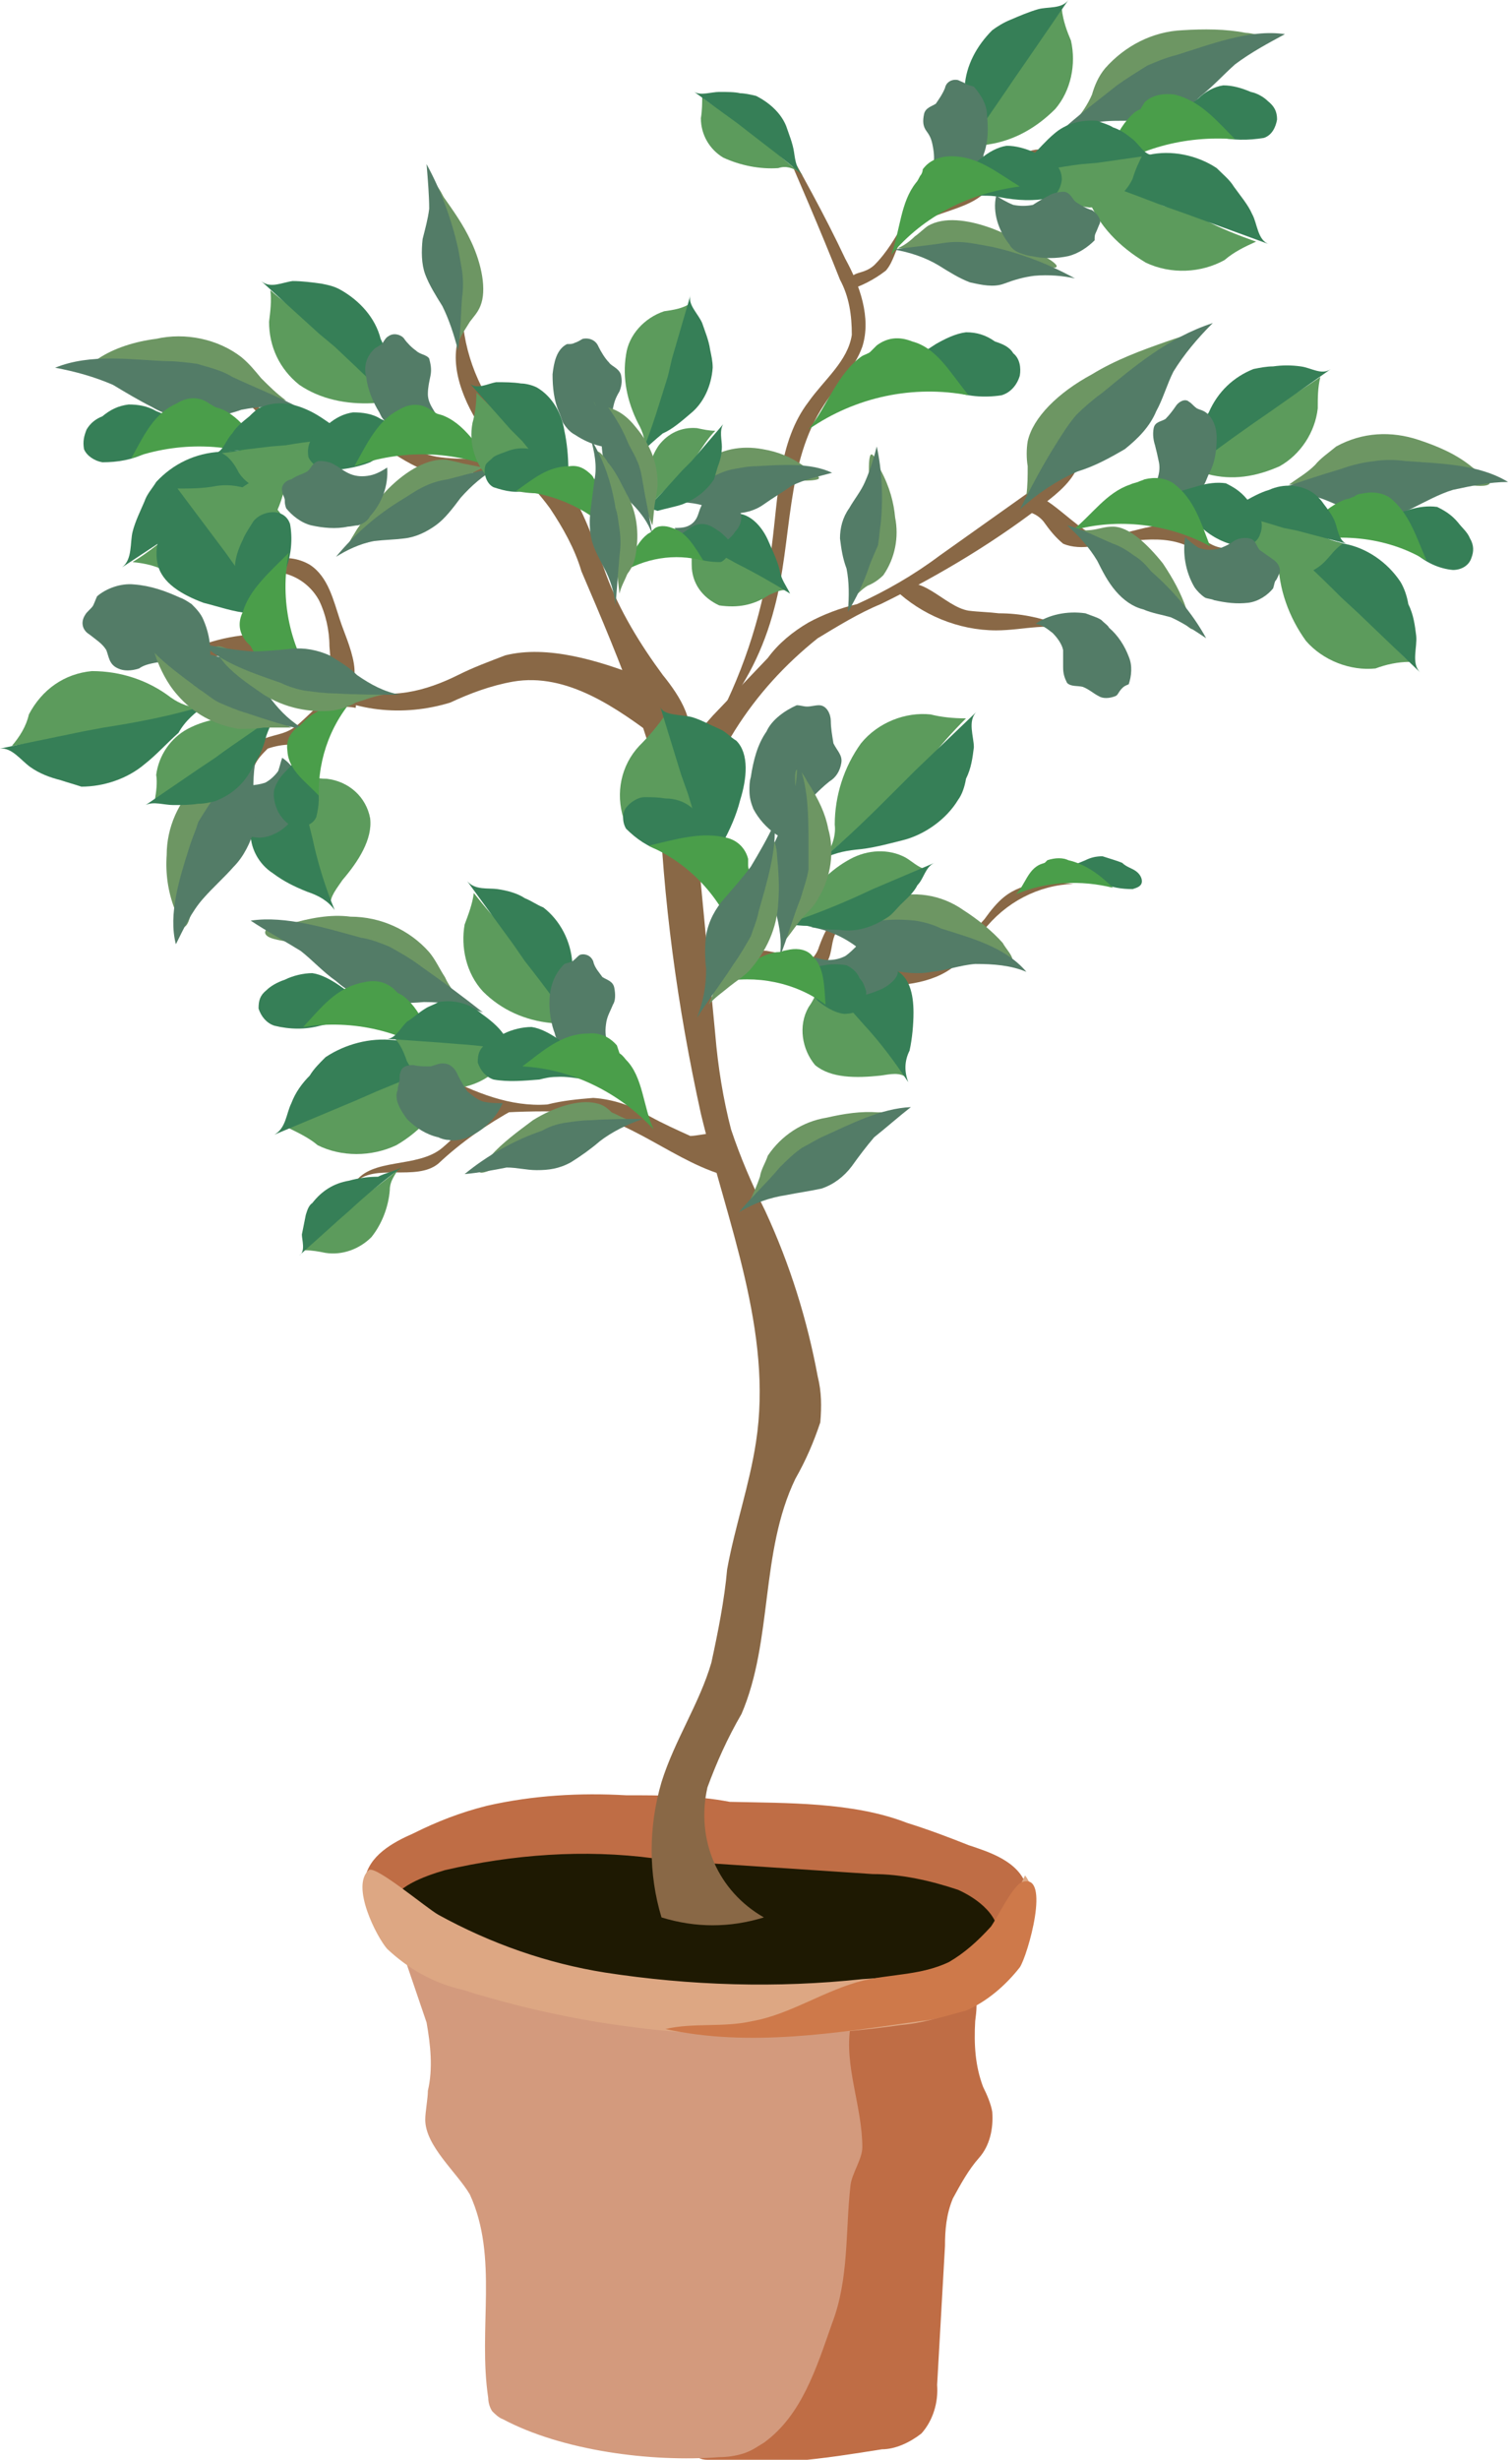 <?xml version="1.0" encoding="utf-8"?>
<!-- Generator: Adobe Illustrator 22.0.1, SVG Export Plug-In . SVG Version: 6.00 Build 0)  -->
<svg version="1.1" id="Lager_1" xmlns="http://www.w3.org/2000/svg" xmlns:xlink="http://www.w3.org/1999/xlink" x="0px" y="0px"
	 viewBox="0 0 115.2 187.3" style="enable-background:new 0 0 115.2 187.3;" xml:space="preserve">
<style type="text/css">
	.st0{fill:#BF6D45;}
	.st1{fill:#1E1902;}
	.st2{fill:#896846;}
	.st3{fill:#5C9B5C;}
	.st4{fill:#367F57;}
	.st5{fill:#6D9663;}
	.st6{fill:#537C67;}
	.st7{fill:#4A9E4A;}
	.st8{fill:#D39A7D;}
	.st9{fill:#DDA783;}
	.st10{fill:#CE794A;}
</style>
<title>Resurs 1</title>
<g id="Lager_2_1_">
	<g id="Lager_1-2">
		<path class="st0" d="M47.7,136.7c-3.5-0.2-7.1,0-10.6,0.8c-2,0.5-3.8,1.2-5.6,2.1c-1.6,0.7-3.4,1.7-3.7,3.5
			c-0.2,1.5,0.6,3,1.9,3.8c1,0.6,2.2,1,3.5,1.2c12.6,2.3,25.5,2.1,38.3,1.9c2.1,0,4.4-0.2,5.7-1.9c0.5-0.7,0.8-1.5,0.9-2.3
			c0.2-0.7,0.2-1.5,0.1-2.2c-0.6-1.9-2.9-2.6-4.4-3.1c-1.5-0.6-3.1-1.2-4.7-1.7c-4.1-1.6-9.2-1.5-13.5-1.6
			C53,136.7,50.3,136.7,47.7,136.7z"/>
		<path class="st1" d="M49.8,141.5c-5.3-0.7-10.7-0.3-15.9,0.9c-1.7,0.5-3.8,1.3-4.1,2.6c-0.2,1.2,0.9,2.2,2.3,2.9
			c1.4,0.6,2.9,0.9,4.4,1.2c10.5,1.9,21,2.6,31.6,1.9c3.1-0.2,7-0.9,7.8-3.1c0.6-1.5-0.9-3.1-2.9-4c-2.1-0.7-4.3-1.2-6.5-1.2
			l-12.1-0.8C53,140.9,51.3,140.8,49.8,141.5z"/>
		<path class="st2" d="M53.4,84.8c2,8.3,5.5,16.6,4.2,25c-0.5,3.3-1.6,6.4-2.2,9.7c-0.2,2.3-0.7,4.8-1.2,7.1
			c-0.9,3.1-2.8,5.9-3.8,9.1c-1,3.4-1,7,0,10.3c2.6,0.8,5.2,0.8,7.8,0c-3.5-2-5.2-5.9-4.3-9.9c0.7-1.9,1.5-3.7,2.6-5.6
			c2.4-5.6,1.4-12.3,4.1-17.9c0.8-1.4,1.4-2.8,1.9-4.3c0.1-1.2,0.1-2.3-0.2-3.5c-0.8-4.3-2.1-8.5-4-12.6c-1-2-1.9-4.1-2.6-6.2
			c-0.6-2.3-1-4.8-1.2-7.2l-2.2-23c-1.7,0.1-2.2,2.4-2.1,4.3C50.5,68.5,51.6,76.6,53.4,84.8z"/>
		<path class="st2" d="M49.5,85c-1.3-0.8-2.8-1.3-4.3-1.4c-1.2,0.1-2.3,0.2-3.5,0.5c-2.8,0.2-5.5-0.9-8-2.2l-0.1,0.8
			c1.3,1.4,3.1,2.1,5,2s3.7-0.1,5.6,0c4.4,0.7,8,4.5,12.4,5.1c-1.4,0.2-1.2-2.9-2-3.5c-0.2-0.1-1.6,0.2-2,0.2
			C51.5,86,50.6,85.6,49.5,85z"/>
		<path class="st2" d="M56,55.6c1.7-2.7,3.8-5,6.3-7c1.5-0.9,3.1-1.9,4.8-2.6c4.5-2.2,9-4.9,12.9-8c1-0.8,2.2-1.9,2.3-3.3l-10.7,7.6
			c-2,1.5-4.1,2.7-6.3,3.7c-1.3,0.3-2.6,0.8-3.7,1.4c-1.2,0.7-2.3,1.6-3.1,2.7l-4.2,4.4c-0.7,0.8-4.5,4.9-2.7,5.8
			C52.9,61,55.5,56.4,56,55.6z"/>
		<path class="st2" d="M52.1,57c1.2-1.7-0.3-4-1.6-5.6c-1.7-2.3-3.3-4.9-4.3-7.6c-1-2.7-1.9-5.6-3.7-7.7c-0.9-1-2.1-2-3.1-2.9
			c-2.2-2.2-3.7-5.1-4.1-8.3c-1.3,2.3-0.2,5.3,1.3,7.6c1.5,2.2,3.7,4,5.3,6.2c1,1.5,1.9,3.1,2.4,4.8c3,7,6,14.1,7,21.5"/>
		<path class="st2" d="M32.1,34.4c-0.8-0.5-1.4-1.3-2.3-1.7c-1.9-0.9-4.2,0.1-6.3-0.1c-1.7-0.2-3.4-1.4-4.9-2.2
			c1.3,1.3,2.7,2.8,4.5,2.8c0.9,0,1.7-0.3,2.7-0.3c2.7-0.1,4.8,2.7,7.4,3.1C34.2,36,35.1,36,36,36c2.2,0.1,4.2,1.2,6.2,2
			C42.8,33.5,34.5,35.8,32.1,34.4z"/>
		<path class="st2" d="M27,90.1c1.5-1.6,4.7-0.1,6.4-1.5c1.7-1.6,3.7-3,5.9-4.2c-2.8-0.3-3.7,1.4-5.6,3S28.3,88.1,27,90.1z"/>
		<path class="st2" d="M54.8,54.6c2-2.4,3.4-5.2,4.2-8.3c1.4-5.2,0.8-11,3.8-15.5c0.9-1.4,2.3-2.7,2.9-4.4c0.7-2.2-0.2-4.7-1.3-6.7
			c-1.6-3.4-3.4-6.6-5.2-9.8c1.6,3.7,3.3,7.6,4.8,11.4c0.7,1.3,0.9,2.7,0.9,4.2c-0.3,2-2.1,3.4-3.3,5.1c-2.3,3-2.3,7.2-2.8,11
			c-0.6,4.7-2,9.2-4.2,13.4c1.9-0.5,3.3-2.1,3.4-4.1"/>
		<path class="st2" d="M68.8,17.1c0.8-1,2.3-1.2,3.6-1.6c2.4-0.9,4-3.7,6.5-4.1c1-0.1,2.3,0.1,2.9-0.8c-0.8,1.6-3.3,1-4.8,2
			c-0.8,0.5-1.3,1.4-2,2.1c-1.7,1.6-5,1.4-6.3,3.6c-0.5,0.7-0.6,1.6-1.2,2.3c-0.9,0.7-1.9,1.2-2.9,1.5c0-1.7,1-1,2-1.9
			C67.6,19.2,68.2,18.1,68.8,17.1z"/>
		<path class="st2" d="M38.5,49.9c-1.3,0.5-2.4,0.9-3.6,1.5c-2.4,1.2-5.3,2-7.9,0.9c-2.8-1-4.8-4-7.7-4c-1.3,0.1-2.4,0.3-3.6,0.7
			c-1.3,0.3-2.6-0.1-3.4-1c0.1,1.4,1.7,2.1,3.1,2.1c1.4-0.2,2.8-0.3,4.1-0.2c1.6,0.2,2.9,1.4,4.2,2.3c3.1,2,7,2.4,10.6,1.3
			c1.5-0.7,3.1-1.3,4.8-1.6c4.1-0.7,7.9,2,11.2,4.5c0.6,0.5,0.9-2.9,0.7-3.5c-0.7-1.3-1.2-0.9-2.3-1.4
			C45.6,50.3,41.7,49.1,38.5,49.9z"/>
		<path class="st2" d="M17.3,59.1c-1.2,0.7-3,0.3-3.6,1.6c2.1-0.2,4.5-0.7,5.7-2.4c0.2-0.5,0.6-0.9,1-1.3c0.6-0.2,1.2-0.3,1.7-0.3
			c0.9-0.2,1.6-1.3,2.3-2c0.7-0.8,1.7-1,2.7-0.8c0.6-4.3-3.8,1-4.7,1.5c-1,0.7-2.1,0.5-3,1.3S18.4,58.5,17.3,59.1z"/>
		<path class="st2" d="M84.4,40.9l2.4-0.6c1.2-0.3,2.3-0.5,3.5-0.1c0.9,0.3,1.6,1.3,2.7,1.5c1.2,0.1,2.2,0,3.3-0.3
			c1-0.3,2.3-0.1,3.1,0.7c-2.2-1-4.9,1.4-7.1,0.5c-0.5-0.2-0.9-0.6-1.4-0.8c-2.2-1.3-5-0.5-7.7-0.2c-0.7,0.1-1.5,0.1-2.2-0.2
			c-0.6-0.5-1-1-1.5-1.7c-0.5-0.6-1.3-0.9-2-0.7C78.4,35,82.3,41.5,84.4,40.9z"/>
		<path class="st2" d="M73.8,46.5c0.8,0.1,1.5,0.1,2.3,0.2c1.6,0,3.1,0.3,4.7,0.9c1.4,0.6,2.9,1.5,4.4,1.3c-1,0.5-2.1-0.3-3.1-0.8
			c-2-0.8-4.1-0.1-6.2-0.1c-2.9,0-5.7-1.2-7.7-3.1C70,43.3,71.9,46.2,73.8,46.5z"/>
		<path class="st2" d="M25.9,47.2c-0.5-1.5-0.9-3.3-2.3-4.2c-1.7-1-4-0.5-5,1.3c-0.1,0.2-0.2,0.5-0.3,0.8c-0.1-0.6,0.5-1,1-1.3
			c1.9-0.7,4,0.1,5,1.9c0.5,1,0.8,2.3,0.8,3.5c0.1,1.3,0.2,2.6,0.3,3.7C28.4,52.6,26.4,48.8,25.9,47.2z"/>
		<path class="st2" d="M58.4,72.4c1.7,0.3,3.5,0.8,5.1,1.4c4.2,0.9,8.6-0.5,11.5-3.8c0.5-0.7,1-1.3,1.5-1.7c1.5-1.2,3.5-1.2,5.3-1
			c-2.7,0.1-5.2,1.4-6.9,3.6c-0.7,0.9-1.4,1.7-2.1,2.6C71,75,68.4,75.1,66,75.1c-2.9-0.1-5.7-0.5-8.5-1c-0.7-0.2-1.6-0.2-2.3,0
			c-1.4,0.6-1.4,2.7-1.2,4.3c-0.2-1.4-2.8-1.9-1.2-4.1C53.8,72.9,56.9,72.3,58.4,72.4z"/>
		<path class="st2" d="M62.4,72.1c0.3-0.8,0.7-1.9,1.5-2.2c0.3-0.1,0.7-0.1,1-0.1c1.9-0.2,3.5-1.2,4.7-2.7c0.1,1.3-1.4,2.1-2.6,2.4
			c-1.2,0.3-2.8,0.5-3.4,1.7c-0.3,0.7-0.2,1.6-0.7,2.2c-0.6,0.6-1.5,0.7-2.1,0.2C61.6,73.4,62.2,72.8,62.4,72.1z"/>
		<path class="st3" d="M30.6,31.2c-0.7-0.5-1.5-0.6-2.2-0.5c-2,0.1-4-0.3-5.6-1.4c-1.5-1.2-2.3-2.9-2.3-4.8c0.1-0.8,0.2-1.6,0.1-2.4
			c0.9,0.8,2,1.6,3,2.3c0.7,0.6,1.5,1.3,2.1,1.9C27.3,27.9,29,29.5,30.6,31.2z"/>
		<path class="st4" d="M30.8,31.5c-1.7-1.7-3.6-3.5-5.3-5.1l-1.2-1l-4.4-4c0.7,0.6,1.6,0.1,2.4,0c0.7,0,1.5,0.1,2.2,0.2
			c0.5,0.1,1,0.2,1.5,0.5c1.4,0.8,2.6,2.1,3,3.7c0.5,1,0.7,2.1,0.9,3.1C30,30,30.3,30.8,30.8,31.5z"/>
		<path class="st5" d="M11.9,25.8c2.2-0.5,4.7,0,6.5,1.4c0.6,0.5,1,1,1.5,1.6c0.6,0.6,1.2,1.2,1.9,1.7l-2.4-0.5l-1.5-0.3
			c-2.1-0.5-4.1-0.8-6.2-1.2c-0.9-0.1-1.9-0.2-2.8-0.1c-0.3,0-0.8,0-1.2,0.1c-0.3,0.1-1.6,0-1.7-0.3c-0.1-0.3,1.2-0.8,1.5-0.9
			C8.7,26.5,10.3,26,11.9,25.8z"/>
		<path class="st6" d="M8.6,29.3c1,0.6,2,1.2,3,1.7c1,0.6,2.2,0.9,3.5,0.9c1-0.1,2.2-0.3,3.3-0.7c1.5-0.3,3-0.3,4.5-0.1
			c-1.7-0.9-3.5-1.6-5.2-2.4c-0.8-0.5-1.7-0.7-2.7-1c-0.8-0.1-1.5-0.2-2.3-0.2c-2.7-0.1-5.8-0.6-8.5,0.5C5.8,28.3,7.2,28.7,8.6,29.3
			z"/>
		<path class="st6" d="M27.9,28.7c0.1,0.9,0.5,1.9,1,2.7c0.1,0.2,0.2,0.5,0.5,0.7c0.2,0.2,0.6,0.5,1,0.6c1.3,0.5,2.7,0.3,3.8-0.3
			c-0.3-0.2-0.7-0.6-1-0.9c-0.3-0.5-0.6-0.9-0.6-1.5c0-0.5,0.1-0.9,0.2-1.4c0.1-0.5,0-0.9-0.1-1.3c-0.2-0.3-0.7-0.3-1-0.6
			c-0.3-0.2-0.7-0.6-0.9-0.9c-0.2-0.3-0.8-0.5-1.2-0.2c-0.2,0.1-0.3,0.3-0.5,0.6c-0.2,0.1-0.3,0.2-0.5,0.3
			C27.9,27.1,27.7,27.9,27.9,28.7z"/>
		<path class="st4" d="M7.8,35.2c-0.6-0.1-1.2-0.5-1.4-1c-0.1-0.6,0-1,0.2-1.5c0.3-0.5,0.7-0.8,1.2-1c0.6-0.5,1.2-0.8,2-0.9
			c0.7,0,1.4,0.1,2.1,0.5l4.8,2c-1.3,0.7-2.9,0.3-4.3,0.7c-0.5,0.1-0.8,0.2-1.3,0.5C10.1,35,9,35.2,7.8,35.2z"/>
		<path class="st7" d="M10,34.9c3.6-1.3,7.6-1.2,11,0.3C19.6,34,18.7,32,17,31.2c-0.2-0.1-0.3-0.1-0.6-0.2l-0.5-0.3
			c-0.7-0.5-1.6-0.5-2.4,0C11.7,31.5,11,33.1,10,34.9z"/>
		<path class="st5" d="M29.6,37.2c1.4-1.4,3-2.3,4.4-2.2c0.5,0.1,0.9,0.2,1.3,0.3c0.5,0.1,1,0.2,1.5,0.3l-1.6,0.8l-1,0.6
			c-1.4,0.7-2.8,1.4-4.1,2.2c-0.6,0.3-1.2,0.8-1.7,1.3c-0.2,0.2-0.5,0.5-0.7,0.6c-0.2,0.1-1,0.8-1.2,0.6c-0.1-0.2,0.6-1.2,0.7-1.4
			C27.9,39.3,28.7,38.1,29.6,37.2z"/>
		<path class="st6" d="M28.5,41.2c0.8-0.1,1.5-0.1,2.3-0.2c0.9-0.1,1.7-0.5,2.4-1s1.3-1.3,1.9-2.1c0.8-0.9,1.7-1.7,2.8-2.3
			c-1.3,0.2-2.6,0.6-3.8,0.9c-0.7,0.1-1.3,0.3-1.9,0.6s-1,0.6-1.5,0.9c-2,1.2-3.7,2.7-5.1,4.4C26.4,41.9,27.4,41.4,28.5,41.2z"/>
		<path class="st3" d="M23,34.2c-0.7,0.6-1,1.4-1.2,2.3c-0.3,2.2-1.5,4.3-3.1,5.8c-1.6,1.4-3.8,1.9-5.9,1.3
			c-0.8-0.5-1.7-0.7-2.7-0.8c1.3-0.8,2.4-1.7,3.5-2.7c0.8-0.7,1.7-1.3,2.7-1.9C18.6,36.9,20.8,35.6,23,34.2z"/>
		<path class="st4" d="M23.5,34c-2.4,1.4-4.8,2.9-7.1,4.5l-1.5,1l-5.6,3.7c0.8-0.6,0.6-1.9,0.8-2.7c0.2-0.8,0.6-1.6,0.9-2.3
			c0.2-0.6,0.6-1,0.9-1.5c1.3-1.4,3-2.2,4.9-2.3c1.2-0.1,2.4-0.2,3.6-0.1C21.5,34.4,22.6,34.3,23.5,34z"/>
		<path class="st3" d="M26.7,33.4c-0.6,0.1-1,0.7-1.4,1.2c-0.8,1.3-2.1,2.3-3.5,2.8c-1.4,0.2-2.8-0.2-3.6-1.4
			c-0.3-0.6-0.7-1.2-1.3-1.5c0.9-0.1,1.9-0.2,2.8-0.6c0.7-0.1,1.4-0.2,2.1-0.2C23.5,33.5,25.1,33.5,26.7,33.4z"/>
		<path class="st4" d="M27.1,33.4c-1.7,0-3.6,0.2-5.3,0.5L20.6,34l-4.2,0.5c0.6-0.1,0.8-1,1.3-1.5c0.3-0.5,0.8-0.9,1.3-1.3
			c0.2-0.2,0.6-0.6,0.9-0.7c1.2-0.5,2.4-0.3,3.5,0.2c0.7,0.3,1.4,0.8,2.1,1.3C25.8,32.9,26.4,33.3,27.1,33.4z"/>
		<path class="st4" d="M24.9,35.8c-0.6-0.1-1.2-0.5-1.4-1c-0.1-0.6,0-1,0.3-1.5c0.3-0.5,0.7-0.8,1.2-1c0.6-0.5,1.2-0.8,1.9-0.9
			c0.7,0,1.5,0.1,2.1,0.5l4.8,2.1c-1.3,0.7-2.9,0.3-4.3,0.7c-0.5,0.1-0.8,0.2-1.3,0.5C27.2,35.6,26,35.8,24.9,35.8z"/>
		<path class="st7" d="M27,35.5c3.6-1.3,7.6-1.2,11,0.3c-1.4-1.3-2.3-3.3-4.1-4.1c-0.2-0.1-0.3-0.1-0.6-0.2
			c-0.2-0.1-0.3-0.2-0.5-0.3c-0.7-0.5-1.6-0.5-2.4,0C28.8,32,28,33.7,27,35.5z"/>
		<path class="st6" d="M23.7,40c0.9,0.2,1.9,0.3,2.8,0.1c0.2,0,0.6-0.1,0.8-0.1c0.3-0.1,0.7-0.3,0.9-0.7c0.9-1,1.4-2.3,1.3-3.7
			c-0.3,0.2-0.8,0.5-1.3,0.6s-1,0.1-1.5-0.1c-0.5-0.2-0.8-0.5-1.2-0.7c-0.3-0.2-0.7-0.3-1.2-0.3c-0.5,0.1-0.6,0.6-0.9,0.8
			c-0.3,0.2-0.8,0.3-1.2,0.6c-0.5,0.1-0.8,0.5-0.7,0.9c0,0.2,0.2,0.5,0.2,0.7s0,0.3,0.1,0.6C22.2,39.2,22.9,39.8,23.7,40z"/>
		<path class="st3" d="M89.9,36.3c0.7-0.3,1.4-0.3,2.1-0.2c1.9,0.5,3.7,0.2,5.5-0.6c1.6-0.9,2.7-2.6,2.9-4.4c0-0.8,0-1.6,0.2-2.4
			c-1,0.7-2.1,1.4-3.1,2c-0.8,0.5-1.5,1-2.3,1.6C93.4,33.5,91.7,34.9,89.9,36.3z"/>
		<path class="st4" d="M89.6,36.6c1.9-1.5,3.8-2.9,5.8-4.3l1.3-0.9l4.7-3.3c-0.7,0.5-1.5-0.1-2.3-0.2c-0.7-0.1-1.4-0.1-2.1,0
			c-0.5,0-1,0.1-1.5,0.2c-1.5,0.6-2.7,1.7-3.4,3.3c-0.6,0.9-0.9,2-1.3,2.9C90.6,35.1,90.2,35.9,89.6,36.6z"/>
		<path class="st5" d="M108.1,33.5c-2.1-0.7-4.3-0.6-6.3,0.5c-0.6,0.5-1.2,0.9-1.6,1.4c-0.6,0.6-1.3,1-2,1.5l2.4-0.1l1.5-0.1
			c2-0.1,4-0.2,5.9-0.2c0.9,0,1.7,0,2.7,0.2c0.3,0.1,0.8,0.1,1.2,0.2c0.3,0.1,1.5,0.2,1.6-0.1c0.1-0.3-0.9-0.9-1.3-1.2
			C111,34.6,109.6,34,108.1,33.5z"/>
		<path class="st6" d="M110.7,37.3c-1,0.3-2.1,0.9-3.1,1.4c-1,0.5-2.2,0.6-3.4,0.5c-1-0.2-2-0.6-2.9-1c-1.4-0.6-2.8-0.8-4.3-0.8
			c1.7-0.6,3.5-1.2,5.2-1.7c0.8-0.3,1.7-0.5,2.6-0.6c0.7-0.1,1.5-0.1,2.2,0c2.6,0.2,5.6,0.2,7.9,1.6C113.5,36.7,112.1,37,110.7,37.3
			z"/>
		<path class="st6" d="M92.7,33.3c0,0.9-0.1,1.9-0.6,2.8c-0.1,0.2-0.2,0.5-0.3,0.7c-0.2,0.3-0.5,0.6-0.8,0.7
			c-1.2,0.6-2.4,0.7-3.7,0.2c0.3-0.3,0.6-0.7,0.8-1c0.2-0.5,0.3-1,0.2-1.5c-0.1-0.5-0.2-0.9-0.3-1.3c-0.1-0.3-0.2-0.8-0.1-1.3
			c0.1-0.5,0.6-0.5,0.9-0.7c0.3-0.3,0.6-0.7,0.8-1c0.2-0.3,0.7-0.6,1-0.3c0.2,0.1,0.3,0.3,0.6,0.5c0.2,0.1,0.3,0.1,0.5,0.2
			C92.3,31.6,92.7,32.4,92.7,33.3z"/>
		<path class="st4" d="M110.7,43.4c0.6,0,1.2-0.3,1.4-0.9c0.2-0.5,0.2-1-0.1-1.5c-0.2-0.5-0.6-0.8-0.9-1.2c-0.5-0.6-1-0.9-1.6-1.2
			c-0.7-0.1-1.4,0-2.1,0.2l-4.8,1.4c1,0.9,2.7,0.8,4,1.3c0.3,0.1,0.8,0.3,1.2,0.6C108.6,42.8,109.6,43.3,110.7,43.4z"/>
		<path class="st7" d="M108.7,42.7c-3.1-1.9-7-2.2-10.5-1.2c1.5-1.2,2.6-2.9,4.4-3.5c0.2,0,0.3-0.1,0.6-0.2c0.1-0.1,0.3-0.2,0.5-0.2
			c0.8-0.2,1.6-0.1,2.2,0.3C107.4,39.1,107.9,40.9,108.7,42.7z"/>
		<path class="st3" d="M96.6,40.2c0.6,0.7,0.8,1.6,0.8,2.4c0,2.2,0.8,4.4,2.1,6.2c1.3,1.5,3.4,2.3,5.3,2.1c0.8-0.3,1.7-0.5,2.6-0.5
			c-1-0.9-2-2-2.9-3.1c-0.7-0.8-1.5-1.5-2.3-2.2C100.3,43.5,98.5,42,96.6,40.2z"/>
		<path class="st4" d="M96.2,40c2.1,1.7,4.1,3.6,6,5.5l1.3,1.2l4.7,4.5c-0.7-0.7-0.2-1.9-0.3-2.8c-0.1-0.8-0.2-1.6-0.6-2.4
			c-0.1-0.6-0.3-1.2-0.6-1.7c-1-1.5-2.6-2.6-4.3-2.9c-1-0.3-2.2-0.5-3.4-0.6C98,40.7,97,40.5,96.2,40z"/>
		<path class="st3" d="M93.2,39c0.6,0.2,0.8,0.8,1.2,1.3c0.6,1.4,1.5,2.6,2.9,3.3c1.3,0.5,2.7,0.1,3.6-0.8c0.5-0.5,0.8-1,1.4-1.4
			c-0.8-0.2-1.6-0.6-2.4-0.9c-0.6-0.2-1.3-0.3-1.9-0.5C96.3,39.5,94.8,39.2,93.2,39z"/>
		<path class="st4" d="M92.9,39c1.6,0.2,3.3,0.7,4.9,1.2l1,0.2l3.8,1c-0.6-0.2-0.7-1.2-0.9-1.7c-0.2-0.5-0.6-1-0.9-1.4
			c-0.2-0.3-0.5-0.6-0.8-0.8c-0.9-0.6-2.2-0.7-3.3-0.2c-0.7,0.2-1.4,0.6-2.1,1C94.2,38.6,93.6,38.8,92.9,39z"/>
		<path class="st4" d="M94.6,41.6c0.6,0,1.2-0.3,1.4-0.9c0.2-0.5,0.2-1-0.1-1.5c-0.2-0.5-0.6-0.8-0.9-1.2c-0.5-0.6-1-0.9-1.6-1.2
			c-0.7-0.1-1.4,0-2.1,0.2l-4.8,1.4c1,0.9,2.7,0.8,4,1.3c0.3,0.2,0.8,0.3,1.2,0.6C92.5,41,93.6,41.5,94.6,41.6z"/>
		<path class="st7" d="M92.2,41.6c-3.1-1.7-7-2.2-10.5-1.2c1.5-1.2,2.6-2.9,4.4-3.5c0.2-0.1,0.3-0.1,0.6-0.2
			c0.2-0.1,0.3-0.1,0.5-0.2c0.8-0.2,1.6-0.1,2.2,0.3C91,38,91.5,39.8,92.2,41.6z"/>
		<path class="st6" d="M95.1,45.9c-0.9,0.1-1.7,0-2.6-0.2c-0.2-0.1-0.5-0.1-0.7-0.2c-0.3-0.2-0.6-0.5-0.8-0.8
			c-0.7-1.2-0.9-2.6-0.7-3.8c0.3,0.3,0.7,0.6,1,0.8c0.5,0.2,0.9,0.2,1.5,0.1c0.3-0.1,0.8-0.3,1.2-0.6c0.3-0.2,0.8-0.3,1.2-0.2
			c0.5,0.1,0.5,0.6,0.8,0.9c0.3,0.2,0.7,0.5,1,0.7c0.3,0.2,0.6,0.6,0.5,1c-0.1,0.2-0.2,0.5-0.3,0.6c-0.1,0.1-0.1,0.3-0.2,0.6
			C96.6,45.3,95.9,45.8,95.1,45.9z"/>
		<path class="st5" d="M88.6,42.9c-1.2-1.5-2.6-2.8-3.8-2.8c-0.5,0-0.8,0.1-1.3,0.2c-0.5,0.1-1,0.1-1.5,0.1l1.4,1l0.9,0.7
			c1.2,0.9,2.3,1.7,3.5,2.8c0.6,0.5,1,0.9,1.5,1.5c0.2,0.2,0.3,0.5,0.6,0.7c0.2,0.2,0.8,0.9,1,0.8c0.2-0.1-0.3-1.2-0.5-1.5
			C90,45.2,89.4,44.1,88.6,42.9z"/>
		<path class="st6" d="M89.2,47c-0.7-0.2-1.4-0.3-2.1-0.6c-0.8-0.2-1.5-0.7-2.1-1.4s-1-1.5-1.4-2.3c-0.6-1-1.4-1.9-2.3-2.7
			c1.2,0.3,2.3,0.9,3.5,1.4c0.6,0.2,1.2,0.6,1.6,0.9c0.5,0.3,0.9,0.7,1.3,1.2c1.6,1.4,3.1,3.1,4.2,5.1C91,48,90.1,47.4,89.2,47z"/>
		<path class="st3" d="M73.2,12c0.6-0.6,1.3-0.9,2.1-1c2-0.3,3.7-1.3,5.1-2.7c1.2-1.4,1.6-3.4,1.2-5.2c-0.3-0.7-0.6-1.5-0.7-2.4
			c-0.7,1-1.5,2.1-2.3,3C78,4.4,77.4,5.1,77,5.9C75.6,8.1,74.5,10,73.2,12z"/>
		<path class="st4" d="M73.1,12.4c1.2-2.2,2.7-4.2,4.1-6.3l0.9-1.3L81.4,0c-0.5,0.7-1.6,0.5-2.3,0.7c-0.7,0.2-1.4,0.5-2.1,0.8
			C76.5,1.7,76,2,75.6,2.3c-1.2,1.2-2,2.7-2.1,4.3c-0.1,1-0.2,2.2-0.1,3.3C73.5,10.7,73.4,11.6,73.1,12.4z"/>
		<path class="st5" d="M90.1,2.3c-2.3,0.1-4.4,1.2-5.9,2.9c-0.5,0.6-0.8,1.3-1,2c-0.3,0.7-0.8,1.5-1.4,2.1l2.3-1.2l1.4-0.7
			c1.9-0.9,3.7-1.7,5.7-2.6c0.8-0.3,1.7-0.7,2.7-0.8C94.2,4,94.6,4,95,3.8c0.3-0.1,1.5-0.3,1.6-0.7c0.1-0.3-1.3-0.6-1.7-0.6
			C93.4,2.2,91.7,2.2,90.1,2.3z"/>
		<path class="st6" d="M94.1,4.9c-0.9,0.8-1.6,1.6-2.6,2.4c-0.8,0.8-1.9,1.5-3,1.7c-1.2,0.2-2.2,0.2-3.4,0.2c-1.5,0-3,0.3-4.4,0.9
			c1.4-1.3,2.9-2.4,4.4-3.6C85.8,6,86.6,5.5,87.4,5c0.7-0.3,1.4-0.6,2.2-0.8c2.6-0.8,5.6-2,8.3-1.6C96.6,3.3,95.3,4,94.1,4.9z"/>
		<path class="st6" d="M75.2,8.8c0.1,0.9,0.1,1.9-0.2,2.8c-0.1,0.2-0.1,0.6-0.2,0.8c-0.2,0.3-0.5,0.7-0.8,0.9c-1,0.8-2.4,1-3.7,0.8
			c0.3-0.3,0.6-0.8,0.7-1.2c0.2-0.5,0.2-1,0.1-1.6c-0.1-0.6-0.2-0.9-0.5-1.3s-0.3-0.8-0.2-1.3c0.1-0.5,0.6-0.6,0.9-0.8
			c0.2-0.3,0.5-0.7,0.7-1.2c0.1-0.5,0.6-0.7,1-0.6c0.2,0.1,0.5,0.2,0.6,0.3c0.2,0.1,0.3,0.1,0.6,0.2C74.8,7.3,75.2,8,75.2,8.8z"/>
		<path class="st4" d="M96.3,10.5c0.6-0.2,0.9-0.8,1-1.4c0-0.6-0.2-1-0.7-1.4c-0.3-0.3-0.8-0.6-1.3-0.7c-0.7-0.3-1.4-0.5-2.1-0.5
			c-0.7,0.1-1.4,0.5-1.9,1l-4.2,3.1c1.4,0.3,2.9-0.3,4.3-0.3c0.5,0,0.9,0,1.3,0.1C93.9,10.7,95.1,10.7,96.3,10.5z"/>
		<path class="st7" d="M94.1,10.6c-3.8-0.3-7.6,0.7-10.6,3c1-1.6,1.4-3.7,2.9-5c0.1-0.1,0.3-0.2,0.5-0.3C87,8.1,87.1,8,87.2,7.8
			c0.6-0.6,1.5-0.7,2.3-0.6C91.5,7.7,92.7,9.2,94.1,10.6z"/>
		<path class="st5" d="M75.6,17.4c-1.9-0.7-3.7-0.9-4.9-0.2c-0.3,0.2-0.7,0.6-1,0.8c-0.3,0.3-0.8,0.7-1.3,0.9l1.9,0.1l1.2,0.1
			c1.5,0.1,3,0.2,4.7,0.3c0.7,0.1,1.4,0.2,2.1,0.5l0.9,0.3c0.2,0.1,1.3,0.3,1.3,0.1c0.1-0.2-0.9-0.8-1.2-0.9
			C78,18.5,76.9,17.9,75.6,17.4z"/>
		<path class="st6" d="M78.8,21c-0.8,0.1-1.5,0.3-2.3,0.6s-1.7,0.1-2.6-0.1c-0.8-0.3-1.6-0.8-2.4-1.3c-1-0.6-2.2-1-3.4-1.2
			c1.3-0.2,2.6-0.3,3.8-0.5c0.7-0.1,1.3-0.1,2,0c0.6,0.1,1.2,0.2,1.7,0.3c2.2,0.5,4.3,1.3,6.3,2.4C81,21,79.9,20.9,78.8,21z"/>
		<path class="st3" d="M81.3,13.1c0.8,0.5,1.4,1.2,1.6,2c0.8,2.1,2.4,3.7,4.4,4.9c1.9,0.9,4.2,0.8,6-0.2c0.7-0.6,1.5-1,2.4-1.4
			c-1.4-0.5-2.7-1-4-1.7c-1-0.5-2-0.8-3-1C86.2,14.5,83.8,13.8,81.3,13.1z"/>
		<path class="st4" d="M80.8,13c2.7,0.7,5.3,1.7,7.9,2.7l1.7,0.6l6.3,2.3c-0.9-0.3-0.9-1.6-1.3-2.3c-0.3-0.7-0.9-1.4-1.4-2.1
			c-0.3-0.5-0.8-0.9-1.3-1.4c-1.5-1-3.5-1.4-5.2-1c-1.2,0.1-2.4,0.3-3.6,0.8C82.8,12.9,81.9,13.1,80.8,13z"/>
		<path class="st3" d="M77.4,13.1c0.6,0.1,1.2,0.3,1.6,0.8c1,1,2.4,1.7,4,1.9c1.4,0,2.7-0.9,3.3-2.2c0.2-0.7,0.5-1.3,0.8-1.9
			c-0.9,0.1-1.9,0.1-2.8,0.1c-0.7,0-1.4,0.1-2.1,0.2C80.7,12.6,79.1,12.9,77.4,13.1z"/>
		<path class="st4" d="M77.2,13.4c1.7-0.3,3.5-0.7,5.2-0.9l1.2-0.1l4.2-0.6c-0.6,0-1-0.8-1.5-1.2s-0.9-0.7-1.5-0.9
			c-0.3-0.2-0.7-0.3-1.2-0.5c-1.2-0.1-2.4,0.2-3.3,1c-0.6,0.5-1.2,1.2-1.7,1.7C78.2,12.6,77.8,13,77.2,13.4z"/>
		<path class="st4" d="M79.9,15.1c0.6-0.2,0.9-0.7,1-1.4c0-0.6-0.2-1-0.7-1.4c-0.5-0.3-0.9-0.6-1.4-0.7c-0.7-0.3-1.4-0.5-2.1-0.5
			c-0.7,0.1-1.4,0.5-2,1l-4.2,3.1c1.4,0.3,2.9-0.3,4.3-0.3c0.5,0,0.9,0,1.3,0.1C77.6,15.3,78.8,15.3,79.9,15.1z"/>
		<path class="st7" d="M77.7,14.2c-3.8,0.5-7.3,2.2-9.8,5.2c0.7-1.9,0.7-4,1.9-5.5c0.1-0.1,0.2-0.3,0.3-0.5c0.1-0.1,0.2-0.3,0.2-0.5
			c0.5-0.7,1.3-1,2.2-1C74.5,11.9,75.9,13.1,77.7,14.2z"/>
		<path class="st6" d="M81.4,19.5c-0.9,0.2-1.9,0.2-2.8,0c-0.2,0-0.5-0.1-0.8-0.2c-0.3-0.1-0.7-0.3-0.9-0.7c-0.8-1-1.3-2.4-1-3.7
			c0.3,0.2,0.8,0.5,1.3,0.7c0.5,0.1,1,0.1,1.5,0c0.3-0.2,0.8-0.5,1.2-0.7c0.3-0.2,0.8-0.3,1.2-0.3c0.5,0.1,0.6,0.6,0.9,0.8
			c0.3,0.2,0.8,0.5,1.2,0.6c0.3,0.2,0.7,0.6,0.6,1c-0.1,0.2-0.2,0.5-0.3,0.7c-0.1,0.2-0.1,0.3-0.1,0.6
			C82.9,18.8,82.2,19.3,81.4,19.5z"/>
		<path class="st3" d="M44.1,78.7c-0.6-0.5-1.3-0.8-2.1-0.8c-2-0.2-3.8-1-5.2-2.4c-1.3-1.4-1.7-3.4-1.4-5.1c0.3-0.8,0.6-1.6,0.7-2.4
			c0.8,1,1.6,2,2.6,2.9c0.6,0.7,1.2,1.5,1.7,2.3C41.5,75,42.8,76.9,44.1,78.7z"/>
		<path class="st4" d="M44.3,79.2c-1.3-2.1-2.8-4.1-4.3-6l-0.9-1.3l-3.5-4.8c0.6,0.7,1.6,0.5,2.3,0.6c0.7,0.1,1.5,0.3,2.1,0.7
			c0.5,0.2,0.9,0.5,1.4,0.7c1.3,1,2.1,2.6,2.2,4.2c0.2,1,0.3,2.2,0.2,3.3C43.8,77.4,43.9,78.4,44.3,79.2z"/>
		<path class="st5" d="M26.7,69.8c2.3,0,4.5,1,6,2.7c0.5,0.6,0.8,1.3,1.2,1.9c0.3,0.7,0.9,1.4,1.4,2.1l-2.3-1l-1.5-0.6
			c-1.9-0.8-3.8-1.6-5.8-2.3c-0.9-0.3-1.7-0.6-2.7-0.7c-0.5-0.1-0.8-0.1-1.2-0.2c-0.3-0.1-1.6-0.2-1.6-0.7s1.3-0.6,1.7-0.6
			C23.6,69.9,25.2,69.6,26.7,69.8z"/>
		<path class="st6" d="M22.9,72.4c0.9,0.7,1.7,1.6,2.7,2.3c0.9,0.8,2,1.4,3.3,1.6c1.2,0.1,2.2,0.1,3.4,0c1.5,0,3,0.2,4.5,0.8
			c-1.5-1.2-3-2.3-4.7-3.5c-0.8-0.6-1.5-1-2.4-1.5c-0.7-0.3-1.5-0.6-2.2-0.7c-2.6-0.7-5.7-1.7-8.4-1.3
			C20.3,70.9,21.6,71.6,22.9,72.4z"/>
		<path class="st6" d="M41.9,75.7c-0.1,0.9,0,1.9,0.3,2.8c0.1,0.2,0.1,0.5,0.3,0.7c0.2,0.3,0.5,0.6,0.8,0.8c1.2,0.7,2.6,0.9,3.8,0.6
			c-0.3-0.3-0.6-0.7-0.8-1.2c-0.2-0.5-0.2-1-0.1-1.6c0.1-0.5,0.3-0.8,0.5-1.3c0.2-0.3,0.2-0.8,0.1-1.3c-0.1-0.5-0.6-0.6-0.9-0.8
			c-0.2-0.3-0.6-0.7-0.7-1.2c-0.2-0.5-0.7-0.6-1-0.5c-0.2,0.1-0.3,0.3-0.6,0.5c-0.2,0.1-0.3,0.1-0.6,0.2
			C42.3,74.1,42,74.9,41.9,75.7z"/>
		<path class="st4" d="M20.9,78.1c-0.6-0.2-1-0.7-1.2-1.3c0-0.6,0.1-1,0.6-1.4c0.3-0.3,0.8-0.6,1.4-0.8c0.6-0.3,1.4-0.5,2.1-0.5
			c0.7,0.1,1.4,0.5,2,0.9l4.3,3c-1.4,0.5-2.9-0.2-4.4-0.1c-0.5,0-0.8,0.1-1.3,0.2C23.3,78.4,22.1,78.4,20.9,78.1z"/>
		<path class="st7" d="M23.1,78.2c3.8-0.6,7.7,0.3,10.8,2.6c-1.2-1.6-1.6-3.7-3.1-4.9c-0.1-0.1-0.3-0.2-0.5-0.3
			c-0.1-0.1-0.2-0.2-0.3-0.3c-0.7-0.6-1.5-0.7-2.3-0.5C25.6,75.2,24.5,76.7,23.1,78.2z"/>
		<path class="st5" d="M40.6,85.3c1.6-1,3.5-1.6,4.8-1.3c0.5,0.1,0.8,0.3,1.2,0.7c0.5,0.2,0.9,0.5,1.5,0.6l-1.9,0.5L45,86.2
			c-1.5,0.5-2.9,0.8-4.4,1.4c-0.7,0.2-1.4,0.5-2,0.8l-0.8,0.5c-0.2,0.1-1.2,0.6-1.3,0.3s0.7-0.9,0.9-1.2
			C38.3,87,39.4,86.2,40.6,85.3z"/>
		<path class="st6" d="M38.6,88.9c0.8,0,1.5,0.2,2.3,0.2c0.9,0,1.7-0.1,2.6-0.6c0.8-0.5,1.5-1,2.2-1.6c0.9-0.7,2.1-1.3,3.3-1.7
			c-1.3,0-2.6,0-4,0.1c-0.7,0-1.3,0.1-2,0.2c-0.6,0.1-1.2,0.3-1.7,0.6c-2.1,0.7-4.2,1.9-5.9,3.3C36.5,89.3,37.6,89.1,38.6,88.9z"/>
		<path class="st3" d="M36,80.2c-0.7,0.5-1.3,1.2-1.6,2.1c-0.8,2.1-2.3,3.8-4.2,4.9c-1.9,0.9-4.2,0.9-6,0c-0.7-0.6-1.6-1-2.4-1.4
			c1.4-0.6,2.7-1.2,4-2c0.9-0.5,2-0.8,3-1.2C31.2,81.9,33.6,81,36,80.2z"/>
		<path class="st4" d="M36.6,80.1c-2.7,0.8-5.2,1.9-7.9,3l-1.6,0.7l-6.2,2.6c0.9-0.5,0.9-1.6,1.3-2.4c0.3-0.8,0.8-1.5,1.4-2.1
			c0.3-0.5,0.7-0.9,1.2-1.4c1.5-1,3.4-1.5,5.2-1.3c1.3,0.1,2.4,0.3,3.6,0.6C34.5,80.1,35.6,80.2,36.6,80.1z"/>
		<path class="st3" d="M39.9,80.1c-0.6,0.1-1.2,0.3-1.5,0.8c-1,1.2-2.4,1.9-4,2c-1.4,0-2.7-0.8-3.4-2.1c-0.2-0.6-0.5-1.3-0.9-1.7
			c0.9,0.1,1.9,0.1,2.8,0c0.7,0,1.4,0.1,2.1,0.2C36.6,79.6,38.3,79.9,39.9,80.1z"/>
		<path class="st4" d="M40.2,80.2c-1.7-0.3-3.5-0.6-5.3-0.7l-1.2-0.1l-4.2-0.3c0.6,0,1-0.8,1.5-1.3c0.5-0.3,0.9-0.7,1.4-1
			c0.3-0.2,0.7-0.3,1-0.5c1.2-0.2,2.4,0.1,3.3,0.9c0.7,0.5,1.3,1,1.7,1.6C39.1,79.5,39.5,80,40.2,80.2z"/>
		<path class="st4" d="M37.6,82.2c-0.6-0.2-1-0.7-1.2-1.3c0-0.6,0.1-1,0.6-1.4c0.5-0.3,0.9-0.6,1.4-0.8c0.6-0.3,1.4-0.5,2.1-0.5
			c0.7,0.1,1.4,0.5,2,0.9l4.3,3c-1.4,0.5-2.9-0.2-4.4-0.1c-0.5,0-0.9,0.1-1.3,0.2C39.9,82.3,38.7,82.4,37.6,82.2z"/>
		<path class="st7" d="M39.8,81.2c3.8,0.2,7.4,2,10,4.8c-0.8-1.7-0.8-4-2.1-5.3c-0.1-0.1-0.2-0.3-0.5-0.5L47,79.6
			c-0.6-0.7-1.4-1-2.2-0.9C42.8,78.7,41.4,80,39.8,81.2z"/>
		<path class="st6" d="M31,85.2c0.7,0.7,1.5,1.2,2.4,1.4c0.2,0.1,0.5,0.2,0.8,0.2c0.3,0.1,0.8,0,1.2-0.1c1.3-0.5,2.3-1.4,2.9-2.7
			c-0.5,0-0.9,0-1.4-0.1c-0.5-0.1-0.9-0.5-1.3-0.8c-0.2-0.3-0.5-0.8-0.7-1.2c-0.2-0.5-0.5-0.8-0.9-0.9c-0.5-0.1-0.8,0.1-1.2,0.2
			c-0.5,0-0.9,0-1.3-0.1c-0.5,0-0.9,0.1-1,0.6c-0.1,0.2,0,0.5-0.1,0.7c0,0.2-0.1,0.3-0.1,0.6C30,83.7,30.5,84.5,31,85.2z"/>
		<path class="st3" d="M62.9,65.2c0.5-0.7,0.8-1.6,0.7-2.4c0-2.2,0.7-4.4,2-6.2c1.3-1.6,3.4-2.4,5.3-2.2c0.8,0.2,1.7,0.3,2.7,0.3
			c-1,1-2,2.1-2.9,3.3c-0.7,0.8-1.4,1.5-2.2,2.2C66.6,62,64.8,63.6,62.9,65.2z"/>
		<path class="st4" d="M62.4,65.6c2.1-1.7,4.1-3.7,6-5.6l1.3-1.3l4.7-4.5c-0.7,0.7-0.2,1.9-0.2,2.7c-0.1,0.8-0.2,1.6-0.6,2.4
			c-0.1,0.6-0.3,1.2-0.6,1.6c-0.9,1.5-2.6,2.7-4.3,3.1c-1.2,0.3-2.3,0.6-3.5,0.7C64.3,64.8,63.3,65,62.4,65.6z"/>
		<path class="st3" d="M54.1,66.6c-0.2-0.7-1.2-0.9-1.9-1.2c-2-0.6-3.8-1.4-4.7-3.1c-0.6-1.9-0.2-4,1.2-5.5c0.7-0.7,1.4-1.5,2-2.4
			c0.3,1.2,0.8,2.2,1.3,3.3c0.3,0.8,0.6,1.7,0.8,2.6C53.3,62.4,53.6,64.5,54.1,66.6z"/>
		<path class="st4" d="M54.1,67.1c-0.5-2.3-1-4.5-1.7-6.7l-0.5-1.4l-1.6-5.2c0.2,0.7,1.6,0.6,2.4,0.8c0.7,0.2,1.4,0.6,2.1,0.9
			c0.5,0.2,0.8,0.6,1.3,0.9c1,1,0.8,2.9,0.3,4.5c-0.3,1.2-0.8,2.3-1.4,3.4C54.5,65.1,54.2,66,54.1,67.1z"/>
		<path class="st3" d="M69.1,82.1c-0.5-0.5-1.3-0.3-2-0.2c-1.9,0.2-3.8,0.2-5-0.8c-1-1.2-1.3-3-0.5-4.4c0.5-0.7,0.8-1.5,1-2.4
			c0.6,0.7,1.3,1.4,2.1,2.1c0.5,0.5,0.9,1,1.4,1.6C67.1,79.3,68,80.7,69.1,82.1z"/>
		<path class="st4" d="M69.2,82.4c-1-1.5-2.1-3-3.4-4.4L65,77.1l-2.8-3.4c0.5,0.5,1.6,0,2.4-0.1c0.7-0.1,1.4-0.1,2.1,0
			c0.5,0,0.9,0.1,1.4,0.2c1.2,0.5,1.5,1.9,1.5,3.3c0,0.9-0.1,2-0.3,2.9C68.9,80.8,68.9,81.6,69.2,82.4z"/>
		<path class="st6" d="M67.2,75.3c-0.7,0.3-1.5,0.6-2.3,0.6c-0.2,0-0.5,0-0.7,0c-0.3,0-0.6-0.2-0.8-0.3c-0.8-0.7-1.3-1.6-1.3-2.7
			c0.3,0.1,0.7,0.2,1,0.2c0.5,0,0.9-0.1,1.3-0.3c0.3-0.2,0.6-0.5,0.9-0.8c0.2-0.2,0.6-0.5,0.9-0.6c0.3,0,0.6,0.3,0.8,0.5
			c0.3,0.1,0.7,0.2,1,0.2c0.3,0.1,0.7,0.2,0.6,0.7c0,0.2-0.1,0.3-0.2,0.6c-0.1,0.2,0,0.3,0,0.5C68.5,74.4,67.8,75,67.2,75.3z"/>
		<path class="st6" d="M58.4,55.7c-0.7,1-1,2.2-1.2,3.5c-0.1,0.3-0.1,0.7-0.1,1c0,0.5,0.1,0.9,0.3,1.4c0.8,1.5,2.3,2.6,4,2.8
			c-0.1-0.6-0.2-1.2-0.2-1.7c0-0.7,0.3-1.4,0.7-2c0.5-0.5,0.8-0.8,1.3-1.2c0.5-0.3,0.8-0.8,0.9-1.4c0.1-0.6-0.3-0.9-0.6-1.5
			c-0.1-0.6-0.2-1.2-0.2-1.7s-0.3-1.2-0.9-1.2c-0.3,0-0.6,0.1-0.9,0.1s-0.5-0.1-0.8-0.1C59.8,54.1,58.8,54.8,58.4,55.7z"/>
		<path class="st4" d="M47.7,63.1c-0.3-0.5-0.3-1.2,0-1.6s0.9-0.8,1.4-0.8c0.6,0,1,0,1.6,0.1c0.7,0,1.4,0.2,2,0.7
			c0.5,0.5,0.8,1,0.9,1.7l1.4,4.5c-1.4-0.3-2.2-1.6-3.4-2.3c-0.3-0.2-0.8-0.3-1.2-0.6C49.4,64.5,48.5,63.9,47.7,63.1z"/>
		<path class="st7" d="M49.4,64.4c3.3,1.4,5.8,4.2,6.9,7.7c0.1-1.9,1.3-3.7,0.8-5.5c0-0.3-0.1-0.5-0.1-0.7c0-0.1,0-0.3,0-0.5
			c-0.2-0.8-0.8-1.4-1.6-1.6C53.5,63.3,51.5,63.9,49.4,64.4z"/>
		<path class="st5" d="M73.4,69.3c-1.7-1.2-3.8-1.5-5.8-0.9c-0.7,0.2-1.4,0.6-2,0.9c-0.7,0.3-1.5,0.7-2.3,0.9l2.2,0.3l1.4,0.2
			c1.9,0.2,3.7,0.6,5.5,1c0.8,0.1,1.6,0.5,2.3,0.8c0.3,0.1,0.6,0.3,0.9,0.5s1.3,0.6,1.5,0.2c0.2-0.3-0.5-1-0.7-1.4
			C75.6,70.9,74.5,70,73.4,69.3z"/>
		<path class="st6" d="M74.3,73.4c-1.2,0.1-2.2,0.5-3.3,0.6c-1,0.2-2.2,0.1-3.3-0.2c-0.8-0.5-1.6-1-2.3-1.6c-1-0.8-2.3-1.4-3.6-1.6
			c1.7-0.2,3.6-0.3,5.3-0.5c0.8-0.1,1.7-0.1,2.6,0c0.7,0.1,1.4,0.3,2,0.6c2.2,0.7,4.9,1.4,6.5,3.3C77,73.5,75.7,73.4,74.3,73.4z"/>
		<path class="st3" d="M59.8,70.5c0.6-0.3,1-0.8,1.4-1.5c0.8-1.5,2.1-2.8,3.6-3.6c1.3-0.7,2.9-0.8,4.2-0.1c0.5,0.3,0.9,0.7,1.5,0.9
			c-1,0.5-2,0.9-2.9,1.4c-0.7,0.3-1.5,0.6-2.2,0.9C63.4,69.2,61.6,69.8,59.8,70.5z"/>
		<path class="st4" d="M59.4,70.5c2-0.6,4-1.4,5.8-2.2l1.3-0.6l4.7-2c-0.7,0.3-0.8,1.2-1.3,1.7c-0.3,0.6-0.8,1-1.3,1.5
			c-0.3,0.3-0.6,0.7-0.9,0.9c-1.2,0.8-2.4,1.2-3.8,1c-0.8,0-1.6-0.1-2.4-0.3C60.7,70.5,60,70.3,59.4,70.5z"/>
		<path class="st5" d="M63.1,63.1c0.5,1.7,0.2,3.7-0.7,5.2c-0.3,0.6-0.7,1-1.2,1.5c-0.5,0.6-0.9,1.2-1.3,1.7l0.2-2.1l0.1-1.3
			c0.2-1.6,0.3-3.3,0.5-5c0.1-0.7,0.1-1.4,0-2.2c0-0.3-0.1-0.6-0.1-0.9s-0.1-1.2,0.1-1.4c0.2-0.2,0.7,0.7,0.8,0.9
			C62.4,60.9,62.9,62,63.1,63.1z"/>
		<path class="st6" d="M60.2,61.4c-0.3,0.9-0.8,1.9-1.2,2.8c-0.5,0.9-0.6,1.9-0.6,2.9c0.1,0.8,0.3,1.6,0.7,2.3
			c0.3,1.2,0.5,2.3,0.3,3.5c0.6-1.5,1-3,1.6-4.5c0.2-0.7,0.5-1.5,0.6-2.2c0-0.6,0-1.3,0-1.9c0-2.1,0-4.7-0.9-6.4
			C60.8,59.1,60.6,60.2,60.2,61.4z"/>
		<path class="st4" d="M64.3,77.2c0.5,0,1-0.1,1.4-0.5c0.2-0.3,0.3-0.7,0.3-1.2c-0.1-0.3-0.2-0.7-0.5-1c-0.2-0.5-0.6-0.8-1-1
			c-0.6-0.1-1.2-0.1-1.7,0l-4.2,0.7c0.7,0.8,2,0.8,2.9,1.4c0.2,0.1,0.6,0.3,0.8,0.6C62.8,76.6,63.5,77.1,64.3,77.2z"/>
		<path class="st7" d="M62.9,76.5c-2.3-1.7-5.3-2.3-8.1-1.7c1.5-0.7,2.8-2.1,4.4-2.3c0.1,0,0.3,0,0.5-0.1l0.5-0.1
			c0.6-0.1,1.3,0,1.7,0.5C62.8,73.6,62.8,75.1,62.9,76.5z"/>
		<path class="st5" d="M59.3,68.7c-0.1,2-0.9,3.7-2.2,5.2c-0.5,0.5-1,0.8-1.5,1.2c-0.6,0.5-1.2,0.9-1.6,1.4l0.8-2l0.6-1.3
			c0.7-1.6,1.4-3.3,2-4.9c0.2-0.7,0.5-1.5,0.6-2.2c0-0.3,0.1-0.7,0.1-0.9s0.2-1.3,0.6-1.4c0.3-0.1,0.5,0.9,0.5,1.3
			C59.3,66.2,59.4,67.4,59.3,68.7z"/>
		<path class="st6" d="M57.2,66c-0.6,0.8-1.3,1.6-2,2.4c-0.7,0.8-1.2,1.7-1.4,2.8c-0.1,0.8-0.1,1.7,0,2.6c0,1.3-0.2,2.4-0.7,3.7
			c0.9-1.4,1.9-2.7,2.8-4.1c0.5-0.7,0.9-1.4,1.3-2.1c0.2-0.6,0.5-1.3,0.6-1.9c0.6-2.1,1.4-4.7,1.2-6.7C58.5,63.8,57.8,65,57.2,66z"
			/>
		<path class="st3" d="M15.3,53.9c-0.8,0-1.6-0.3-2.3-0.8c-1.7-1.3-3.8-2-6-2c-2.1,0.2-3.8,1.4-4.8,3.3c-0.2,0.9-0.7,1.7-1.3,2.4
			c1.4-0.2,2.8-0.5,4.2-0.6c1-0.1,2.1-0.3,3-0.6C10.6,55.2,12.9,54.5,15.3,53.9z"/>
		<path class="st4" d="M15.7,53.7c-2.6,0.8-5.2,1.3-7.8,1.7l-1.6,0.3L0,57c0.9-0.1,1.6,0.9,2.3,1.4c0.7,0.5,1.5,0.8,2.3,1
			c0.6,0.2,1,0.3,1.6,0.5c1.7,0,3.5-0.6,4.8-1.7c0.9-0.7,1.7-1.6,2.6-2.4C14.1,54.9,14.9,54.2,15.7,53.7z"/>
		<path class="st3" d="M21.3,47.3c-0.3-0.8-0.2-1.6,0.1-2.3c0.6-2,1-4.1,0.1-5.7c-1-1.6-3-2.6-5-2.3c-1,0.2-2,0.2-3,0.2
			c0.7,0.9,1.4,2,1.9,3c0.5,0.7,1,1.5,1.6,2.1C18.4,44.1,19.9,45.7,21.3,47.3z"/>
		<path class="st4" d="M21.6,47.6c-1.6-1.7-3-3.5-4.4-5.5l-0.9-1.2L13,36.5c0.5,0.7-0.5,1.7-0.7,2.6c-0.2,0.8-0.3,1.5-0.3,2.3
			c-0.1,0.5-0.1,1,0,1.5c0.3,1.5,1.9,2.4,3.5,3c1.2,0.3,2.3,0.7,3.5,0.8C19.9,46.9,20.8,47.1,21.6,47.6z"/>
		<path class="st3" d="M25.2,68.9c-0.1-0.6,0.5-1.3,0.9-1.9c1.2-1.4,2.3-3.1,2.1-4.7c-0.3-1.6-1.6-2.8-3.3-3c-0.8,0-1.7-0.2-2.6-0.5
			c0.2,0.9,0.5,2,0.5,2.9c0.1,0.7,0.3,1.4,0.6,2.1C24.1,65.7,24.8,67.3,25.2,68.9z"/>
		<path class="st4" d="M25.5,69.3c-0.7-1.7-1.3-3.6-1.7-5.5l-0.3-1.2l-1.2-4.4c0.1,0.7-0.9,1.3-1.4,2c-0.5,0.6-0.8,1.2-1.2,1.7
			c-0.2,0.3-0.5,0.8-0.6,1.3c-0.1,1.3,0.6,2.6,1.7,3.3c0.8,0.6,1.6,1,2.6,1.4C24.3,68.2,25,68.6,25.5,69.3z"/>
		<path class="st6" d="M20.9,63.5c0.7-0.3,1.3-0.9,1.7-1.6c0.1-0.2,0.2-0.3,0.3-0.6c0.1-0.2,0.2-0.6,0.1-0.9c0-1-0.6-2.1-1.5-2.7
			c-0.1,0.3-0.2,0.7-0.3,1c-0.2,0.3-0.6,0.7-1,0.9c-0.3,0.1-0.8,0.2-1.2,0.2c-0.3,0-0.7,0.2-0.9,0.5C17.9,60.7,18,61,18,61.3
			c-0.1,0.3-0.2,0.7-0.5,1c-0.1,0.3-0.1,0.7,0.2,0.9c0.2,0.1,0.3,0.1,0.6,0.2c0.1,0.1,0.2,0.2,0.5,0.2
			C19.6,63.9,20.3,63.8,20.9,63.5z"/>
		<path class="st6" d="M10.2,44.5c1.3,0.1,2.4,0.5,3.5,1c0.3,0.1,0.6,0.3,0.9,0.5c0.3,0.3,0.7,0.7,0.9,1.2c0.7,1.6,0.7,3.4,0,5
			c-0.3-0.5-0.8-0.9-1.3-1.3c-0.6-0.3-1.3-0.6-2-0.5c-0.6,0.1-1.2,0.2-1.6,0.5c-0.6,0.2-1.2,0.2-1.6,0c-0.7-0.3-0.7-0.9-0.9-1.4
			c-0.3-0.5-0.8-0.8-1.3-1.2c-0.5-0.3-0.7-0.9-0.3-1.5c0.1-0.2,0.5-0.5,0.6-0.7c0.1-0.2,0.2-0.5,0.3-0.7
			C8.1,44.8,9.2,44.4,10.2,44.5z"/>
		<path class="st4" d="M22.1,39.9c-0.2-0.6-0.7-0.9-1.3-0.9s-1.2,0.3-1.5,0.7c-0.3,0.5-0.6,0.9-0.8,1.4c-0.3,0.6-0.6,1.4-0.6,2.1
			c0.1,0.7,0.5,1.3,0.8,1.9l2.9,3.8c0.5-1.4-0.1-2.8,0-4.3c0-0.5,0.1-0.9,0.2-1.3C22.2,42.2,22.3,41,22.1,39.9z"/>
		<path class="st7" d="M22,42.1c-0.7,3.6,0.1,7.3,2.2,10.2c-1.6-0.9-3.7-1.2-4.8-2.6c-0.1-0.1-0.2-0.3-0.3-0.5
			c-0.1-0.1-0.2-0.2-0.3-0.3c-0.6-0.7-0.7-1.5-0.3-2.3C19,44.9,20.5,43.6,22,42.1z"/>
		<path class="st5" d="M12.7,65.1c0-2.1,0.9-4.1,2.4-5.5c0.6-0.5,1.3-0.8,1.9-1.2c0.7-0.5,1.4-0.9,2.1-1.4l-0.9,2.2l-0.6,1.3
			c-0.8,1.7-1.6,3.5-2.2,5.2c-0.3,0.8-0.6,1.6-0.7,2.4c-0.1,0.3-0.1,0.7-0.1,1c0,0.3-0.2,1.4-0.6,1.5s-0.6-1-0.7-1.4
			C12.8,67.9,12.6,66.5,12.7,65.1z"/>
		<path class="st6" d="M15.5,68.4c0.7-0.8,1.6-1.6,2.3-2.4c0.8-0.8,1.3-1.9,1.6-2.9c0.1-0.9,0.1-2-0.1-2.9c0-1.4,0.1-2.7,0.7-4
			c-1.2,1.4-2.2,2.8-3.4,4.2c-0.6,0.7-1,1.4-1.5,2.2c-0.2,0.7-0.5,1.3-0.7,2c-0.7,2.2-1.6,5-1,7.3C14,70.7,14.6,69.4,15.5,68.4z"/>
		<path class="st3" d="M21.2,54.3c-0.6,0.2-1.3,0.3-2,0.3c-1.6-0.1-3.4,0.1-4.9,0.9c-1.3,0.7-2.2,2-2.4,3.5c0.1,0.6,0,1.3-0.1,1.9
			c0.9-0.6,1.9-1.2,2.8-1.6c0.7-0.3,1.3-0.9,2-1.4C18.1,56.6,19.6,55.5,21.2,54.3z"/>
		<path class="st4" d="M21.4,54.1c-1.6,1.3-3.4,2.4-5,3.6l-1.2,0.8l-4.1,2.8c0.6-0.3,1.4,0,2.1,0c0.6,0,1.3,0,1.9-0.1
			c0.5,0,0.9-0.1,1.3-0.2c1.3-0.5,2.3-1.4,2.9-2.7c0.5-0.7,0.8-1.5,1-2.3C20.6,55.2,20.9,54.5,21.4,54.1z"/>
		<path class="st5" d="M13.5,52.9c1.2,1.4,2.8,2.3,4.7,2.6c0.6,0,1.3,0,1.9-0.1c0.7,0,1.4,0,2.1,0l-1.7-0.9l-1-0.6
			c-1.4-0.8-2.9-1.6-4.2-2.4c-0.6-0.3-1.2-0.8-1.7-1.3l-0.7-0.7c-0.2-0.2-0.9-0.8-1.2-0.7c-0.2,0.1,0.1,1,0.2,1.3
			C12.2,50.9,12.7,52,13.5,52.9z"/>
		<path class="st6" d="M13.7,49.4c0.9,0.2,1.9,0.3,2.9,0.6c0.9,0.2,1.9,0.6,2.6,1.3c0.6,0.6,1,1.3,1.5,2c0.7,0.9,1.5,1.7,2.6,2.3
			c-1.5-0.3-3-0.8-4.5-1.3c-0.7-0.2-1.4-0.5-2.1-0.8c-0.6-0.3-1-0.7-1.5-1c-1.7-1.3-3.8-2.7-4.7-4.5C11.5,48.5,12.6,48.9,13.7,49.4z
			"/>
		<path class="st4" d="M24.1,62.2c-0.2,0.5-0.7,0.7-1.2,0.8c-0.5,0-0.8-0.1-1.2-0.5c-0.2-0.2-0.5-0.6-0.6-0.9
			c-0.2-0.5-0.3-1-0.2-1.5c0.2-0.6,0.5-1,0.9-1.4l2.9-3.1c0.2,1-0.5,2.1-0.6,3.1c0,0.3,0,0.7,0,0.9C24.4,60.5,24.3,61.4,24.1,62.2z"
			/>
		<path class="st7" d="M24.3,60.6c-0.1-2.9,1-5.8,3.1-7.9c-1.4,0.8-3.3,1.2-4.3,2.3c-0.1,0.1-0.2,0.2-0.3,0.3l-0.3,0.2
			c-0.5,0.5-0.7,1-0.6,1.7C22,58.7,23.3,59.5,24.3,60.6z"/>
		<path class="st5" d="M20.1,52.9c1.6,1,3.5,1.4,5.3,1.2c0.6-0.1,1.2-0.3,1.7-0.6c0.7-0.2,1.4-0.5,2.1-0.6l-2.1-0.5l-1.3-0.2
			c-1.6-0.3-3.4-0.7-5-1.3c-0.7-0.2-1.4-0.5-2.1-0.8c-0.2-0.1-0.6-0.3-0.9-0.5c-0.3-0.1-1.2-0.6-1.4-0.3c-0.2,0.2,0.5,0.9,0.7,1.2
			C18,51.5,19.1,52.2,20.1,52.9z"/>
		<path class="st6" d="M19.2,49.6c1,0,2-0.1,3-0.2c1-0.1,2,0.1,2.9,0.5c0.8,0.5,1.5,0.9,2.1,1.5c1,0.7,2.1,1.3,3.3,1.5
			c-1.6,0-3.3,0-4.9-0.1c-0.8,0-1.5-0.1-2.3-0.2c-0.6-0.1-1.3-0.3-1.9-0.6c-2-0.7-4.5-1.5-6-3C16.6,49.3,17.9,49.5,19.2,49.6z"/>
		<path class="st3" d="M49.1,34.3c0.1-0.7-0.1-1.4-0.5-2.1c-0.8-1.6-1.2-3.4-0.9-5.2c0.2-1.5,1.4-2.8,2.9-3.3c0.7-0.1,1.4-0.2,2-0.6
			c-0.3,1-0.6,2.1-0.7,3.3c-0.2,0.8-0.5,1.5-0.7,2.3C50.5,30.7,49.8,32.4,49.1,34.3z"/>
		<path class="st4" d="M48.9,34.5c0.8-1.9,1.4-4,2-5.9l0.3-1.3l1.4-4.8c-0.2,0.7,0.6,1.4,0.9,2.1c0.2,0.6,0.5,1.3,0.6,2
			c0.1,0.5,0.2,0.9,0.2,1.4c-0.1,1.4-0.7,2.7-1.7,3.5c-0.7,0.6-1.4,1.2-2.1,1.5C49.9,33.5,49.3,34,48.9,34.5z"/>
		<path class="st3" d="M43.5,37.8c-0.6-0.3-1.2-0.5-1.7-0.3c-1.5,0.2-3.1-0.1-4.4-0.9c-1.2-1.2-1.7-2.8-1.4-4.4
			c0.2-0.7,0.3-1.5,0.3-2.3c0.7,0.7,1.4,1.4,2.2,2.1c0.6,0.6,1,1,1.5,1.7C41.2,34.9,42.2,36.4,43.5,37.8z"/>
		<path class="st4" d="M43.6,38.1c-1.2-1.5-2.6-3-3.8-4.5l-0.9-0.9l-3.1-3.5c0.5,0.5,1.4,0,2-0.1c0.6,0,1.3,0,1.9,0.1
			c0.3,0,0.8,0.1,1.2,0.3c1.2,0.7,1.9,2,2.1,3.3c0.2,0.9,0.3,2,0.3,2.9C43.1,36.6,43.3,37.4,43.6,38.1z"/>
		<path class="st3" d="M60.1,45c-0.5-0.2-1,0.1-1.5,0.3c-1.2,0.8-2.4,1-3.8,0.8c-1.3-0.6-2.1-1.7-2.1-3.1c0-0.7,0-1.4-0.2-2.1
			c0.7,0.3,1.5,0.7,2.2,0.9c0.6,0.2,1,0.5,1.6,0.8C57.6,43.5,58.8,44.2,60.1,45z"/>
		<path class="st4" d="M60.2,45.2c-1.3-0.8-2.7-1.6-4.1-2.3l-0.9-0.5L52,40.7c0.5,0.2,1.2-0.5,1.6-0.8c0.5-0.2,0.9-0.5,1.5-0.6
			c0.3-0.1,0.7-0.2,1-0.2c1,0,1.9,0.9,2.4,2c0.3,0.7,0.7,1.5,0.9,2.3C59.5,44.1,59.9,44.6,60.2,45.2z"/>
		<path class="st6" d="M56,40.5c-0.3,0.5-0.8,0.8-1.4,1c-0.1,0.1-0.3,0.1-0.5,0.2c-0.1,0.1-0.5,0.1-0.7,0.1c-0.8-0.2-1.5-0.8-2-1.6
			c0.3,0,0.6,0,0.9-0.1c0.3-0.1,0.6-0.3,0.8-0.7c0.1-0.2,0.2-0.6,0.3-0.8c0.1-0.2,0.2-0.5,0.5-0.7c0.2-0.1,0.5,0.1,0.8,0.1
			c0.2,0,0.6-0.1,0.8-0.1c0.2-0.1,0.6,0,0.7,0.3c0,0.1,0,0.3,0.1,0.5c0.1,0.1,0.1,0.2,0.1,0.3C56.6,39.5,56.4,40.1,56,40.5z"/>
		<path class="st6" d="M42.1,28.5c0,1,0.1,2,0.5,2.9c0.1,0.2,0.2,0.6,0.3,0.8c0.2,0.3,0.5,0.7,0.9,0.9c1.2,0.8,2.6,1.2,4,0.9
			c-0.3-0.3-0.7-0.8-0.9-1.3c-0.2-0.5-0.3-1-0.2-1.6c0.1-0.5,0.2-0.8,0.5-1.3c0.2-0.5,0.2-0.9,0.1-1.3c-0.2-0.5-0.7-0.6-0.9-0.9
			c-0.3-0.3-0.6-0.8-0.8-1.2c-0.2-0.5-0.7-0.7-1.2-0.6c-0.2,0.1-0.3,0.2-0.6,0.3c-0.2,0.1-0.3,0.1-0.6,0.1
			C42.4,26.6,42.2,27.6,42.1,28.5z"/>
		<path class="st4" d="M37.6,37.1c-0.6-0.3-0.8-1.2-0.6-1.7c0.1-0.2,0.3-0.3,0.6-0.6c0.3-0.2,0.7-0.3,1.2-0.5
			c0.6-0.2,1.2-0.2,1.6-0.1c0.6,0.2,1,0.6,1.4,1l2.8,3c-1.2,0.1-2.2-0.6-3.4-0.8c-0.3,0-0.7-0.1-1-0.1
			C39.4,37.6,38.5,37.4,37.6,37.1z"/>
		<path class="st7" d="M39.3,37.4c3,0.1,5.8,1.5,7.9,3.7c-0.6-1.4-0.6-3.1-1.6-4.3l-0.3-0.3c-0.1-0.1-0.1-0.2-0.2-0.3
			c-0.5-0.5-1-0.8-1.7-0.7C41.7,35.5,40.6,36.5,39.3,37.4z"/>
		<path class="st5" d="M58.1,34.2c-1.6-0.3-3.3,0-4.4,1c-0.3,0.3-0.7,0.8-1,1.3c-0.3,0.5-0.8,0.9-1.3,1.4l1.7-0.3l1-0.2
			c1.4-0.3,2.8-0.6,4.3-0.8c0.6-0.1,1.3-0.1,2-0.1c0.2,0,0.6,0.1,0.8,0.1c0.2,0,1.2,0,1.2-0.2c0-0.2-0.8-0.7-1-0.8
			C60.3,34.8,59.3,34.4,58.1,34.2z"/>
		<path class="st6" d="M60.3,37c-0.7,0.5-1.4,0.9-2.1,1.4c-0.7,0.5-1.5,0.7-2.4,0.7c-0.8-0.1-1.5-0.3-2.2-0.6
			c-1-0.3-2.1-0.3-3.1-0.2c1.2-0.7,2.3-1.3,3.6-1.9c0.6-0.3,1.2-0.6,1.9-0.7c0.6-0.1,1-0.2,1.6-0.2c1.9-0.1,4.1-0.3,5.8,0.5
			C62.3,36.3,61.3,36.5,60.3,37z"/>
		<path class="st3" d="M48.9,39.1c0.2-0.5,0.5-0.9,0.3-1.5c0-1.3,0.3-2.7,1-3.7c0.7-0.9,1.7-1.4,2.9-1.3c0.5,0.1,0.9,0.2,1.4,0.2
			c-0.6,0.6-1,1.3-1.5,2c-0.3,0.5-0.8,0.9-1.2,1.4C50.9,37,50,38,48.9,39.1z"/>
		<path class="st4" d="M48.7,39.2c1.2-1,2.2-2.2,3.3-3.4l0.7-0.7l2.4-2.8C54.8,32.8,55,33.5,55,34c0,0.5-0.1,1-0.3,1.5
			c-0.1,0.3-0.2,0.7-0.3,1C53.8,37.4,53,38,52,38.4c-0.6,0.2-1.2,0.3-1.9,0.5C49.6,38.7,49.2,38.8,48.7,39.2z"/>
		<path class="st5" d="M48.5,32.6c1,1.2,1.6,2.6,1.6,4.2c0,0.5-0.1,0.9-0.2,1.5c-0.1,0.6-0.1,1.2-0.2,1.7l-0.6-1.6l-0.3-0.9
			c-0.5-1.3-1-2.6-1.6-3.8c-0.2-0.6-0.6-1-0.9-1.6c-0.1-0.2-0.3-0.5-0.5-0.6s-0.6-0.9-0.5-1c0.1-0.1,0.8,0.3,0.9,0.5
			C47.1,31.2,47.8,31.7,48.5,32.6z"/>
		<path class="st6" d="M45.7,32.1c0.1,0.8,0.1,1.6,0.2,2.4s0.3,1.6,0.8,2.3c0.5,0.6,0.9,1,1.4,1.5c0.7,0.7,1.3,1.5,1.6,2.4
			c-0.2-1.3-0.5-2.6-0.7-3.8c-0.1-0.6-0.2-1.3-0.5-1.9c-0.2-0.5-0.5-0.9-0.7-1.4c-0.7-1.7-1.9-3.3-3.1-4.5
			C45.2,30.2,45.5,31.2,45.7,32.1z"/>
		<path class="st4" d="M54.9,42.8c0.3-0.1,0.6-0.5,0.7-0.8c0.1-0.3,0-0.7-0.2-1c-0.2-0.2-0.5-0.5-0.7-0.6c-0.3-0.2-0.7-0.5-1.2-0.5
			s-0.8,0.2-1.2,0.5l-2.7,1.7c0.8,0.3,1.7,0,2.6,0.2c0.2,0,0.5,0.1,0.8,0.2C53.5,42.7,54.2,42.8,54.9,42.8z"/>
		<path class="st7" d="M53.6,42.7c-2.2-0.6-4.5-0.2-6.4,1c0.8-0.9,1.2-2.3,2.1-3c0.1-0.1,0.2-0.1,0.3-0.2c0.1-0.1,0.1-0.1,0.2-0.2
			c0.3-0.3,0.9-0.3,1.4-0.1C52.3,40.5,52.9,41.6,53.6,42.7z"/>
		<path class="st5" d="M47.9,37.9c0.7,1.4,0.8,3,0.5,4.5c-0.1,0.5-0.3,0.9-0.6,1.3c-0.2,0.5-0.5,1-0.6,1.5L47,43.5l-0.1-1
			c-0.1-1.4-0.3-2.8-0.6-4.2c-0.1-0.6-0.2-1.3-0.5-1.9c-0.1-0.2-0.2-0.5-0.2-0.8s-0.3-1-0.1-1.2c0.2-0.1,0.7,0.6,0.8,0.8
			C47,36,47.4,37,47.9,37.9z"/>
		<path class="st6" d="M45.3,36.5c-0.1,0.8-0.2,1.5-0.3,2.3c-0.1,0.8-0.1,1.6,0.1,2.4c0.2,0.7,0.6,1.4,0.9,2
			c0.5,0.9,0.8,1.9,0.9,2.9c0.1-1.3,0.2-2.6,0.3-3.8c0.1-0.7,0.1-1.3,0-2c-0.1-0.6-0.1-1-0.3-1.6c-0.3-1.9-0.9-3.7-1.9-5.3
			C45.3,34.4,45.5,35.5,45.3,36.5z"/>
		<path class="st3" d="M60.9,13.1c-0.5-0.3-1-0.5-1.6-0.3c-1.4,0.1-2.9-0.2-4.2-0.8c-1-0.6-1.7-1.7-1.7-3c0.1-0.6,0.1-1.2,0.1-1.6
			c0.7,0.6,1.5,1,2.3,1.5c0.6,0.3,1,0.8,1.6,1.2C58.5,11,59.6,12.1,60.9,13.1z"/>
		<path class="st4" d="M61.2,13.4c-1.3-1.2-2.7-2.2-4.1-3.3l-0.9-0.7L52.9,7c0.5,0.3,1.3,0,1.9,0s1.2,0,1.6,0.1
			c0.3,0,0.8,0.1,1.2,0.2c1,0.5,1.9,1.3,2.3,2.3c0.2,0.6,0.5,1.3,0.6,2C60.6,12.3,60.7,12.9,61.2,13.4z"/>
		<path class="st4" d="M76.3,30.1c0.7-0.2,1.2-0.8,1.4-1.5c0.1-0.6,0-1.3-0.5-1.7c-0.3-0.5-0.8-0.7-1.4-0.9
			c-0.7-0.5-1.4-0.7-2.2-0.7c-0.8,0.1-1.6,0.5-2.3,0.9l-5.1,3.3c1.5,0.6,3.3-0.1,4.8,0c0.5,0,0.9,0.1,1.4,0.2
			C73.6,30.2,75,30.3,76.3,30.1z"/>
		<path class="st7" d="M73.8,30.1c-4.2-0.8-8.6,0.1-12.2,2.6c1.4-1.7,2.2-4.3,4.1-5.6c0.2-0.1,0.5-0.2,0.6-0.3
			c0.1-0.1,0.3-0.3,0.5-0.5c0.8-0.6,1.7-0.7,2.7-0.3C71.4,26.5,72.4,28.4,73.8,30.1z"/>
		<path class="st5" d="M83.2,28.5c-2.6,1.4-4.5,3.3-4.9,5.1c-0.1,0.6-0.1,1.3,0,1.9c0,0.7,0,1.5-0.1,2.2l2-2l1.2-1.2
			c1.5-1.6,3-3.1,4.8-4.8c0.8-0.7,1.6-1.4,2.4-2c0.3-0.2,0.8-0.5,1.2-0.8c0.3-0.3,1.5-1,1.4-1.4c-0.1-0.3-1.7,0.3-2.3,0.5
			C86.9,26.7,85,27.4,83.2,28.5z"/>
		<path class="st6" d="M89.4,28.3c-0.5,1-0.8,2.1-1.3,3c-0.5,1.2-1.4,2.1-2.4,2.9c-1.2,0.7-2.3,1.3-3.6,1.7
			c-1.6,0.7-3.1,1.7-4.4,2.9c0.8-1.6,1.7-3.3,2.7-4.9c0.5-0.8,1-1.6,1.6-2.3c0.6-0.6,1.3-1.2,2-1.7c2.3-1.9,5-4.2,8.4-5.3
			C91.2,25.8,90.2,27,89.4,28.3z"/>
		<path class="st6" d="M86,50c-0.3-0.8-0.8-1.6-1.5-2.2c-0.1-0.2-0.3-0.3-0.6-0.6c-0.3-0.2-0.7-0.3-1.2-0.5
			c-1.4-0.2-2.8,0.1-3.8,0.8c0.5,0.1,0.8,0.3,1.3,0.7c0.3,0.3,0.7,0.8,0.8,1.3c0,0.5,0,0.8,0,1.3c0,0.5,0.1,0.8,0.3,1.2
			c0.3,0.3,0.8,0.2,1.2,0.3c0.5,0.2,0.8,0.5,1.2,0.7c0.3,0.2,0.8,0.2,1.3,0c0.2-0.1,0.2-0.3,0.5-0.6c0.2-0.2,0.3-0.2,0.5-0.3
			C86.2,51.5,86.3,50.7,86,50z"/>
		<path class="st5" d="M35.9,18.4c0.8,1.7,1.2,3.7,0.7,4.9c-0.2,0.5-0.5,0.8-0.8,1.2c-0.3,0.5-0.6,0.9-0.8,1.4L34.8,24l-0.1-1.2
			c-0.2-1.5-0.5-3-0.8-4.7c-0.1-0.7-0.3-1.4-0.6-2.1c-0.1-0.3-0.2-0.6-0.3-0.9c-0.1-0.3-0.5-1.2-0.2-1.3s0.8,0.8,1,1.2
			C34.5,16,35.3,17.1,35.9,18.4z"/>
		<path class="st6" d="M32.7,15.9c-0.1,0.8-0.3,1.5-0.5,2.3c-0.1,0.9-0.1,1.9,0.2,2.7c0.3,0.8,0.8,1.6,1.3,2.4
			c0.5,1,0.9,2.2,1.2,3.4c0.2-1.3,0.2-2.7,0.3-4c0.1-0.7,0.1-1.4,0-2.1c-0.1-0.6-0.2-1.2-0.3-1.7c-0.5-2.2-1.3-4.4-2.4-6.4
			C32.6,13.7,32.7,14.9,32.7,15.9z"/>
		<path class="st4" d="M86.3,67.7c0.3-0.1,0.7-0.2,0.7-0.6c0-0.3-0.2-0.6-0.5-0.8c-0.3-0.2-0.7-0.3-1-0.6c-0.5-0.2-0.9-0.3-1.5-0.5
			c-0.5,0-0.9,0.1-1.3,0.3l-2.9,1.2c1,0.2,2.1,0.3,3,0.2c0.3,0,0.7,0.1,0.9,0.2C84.6,67.6,85.5,67.7,86.3,67.7z"/>
		<path class="st7" d="M84.8,67.6c-2.4-0.6-5.1-0.5-7.4,0.5c0.7-0.7,0.9-1.9,1.9-2.3l0.3-0.1l0.2-0.2c0.6-0.2,1.2-0.2,1.6,0
			C82.7,65.8,83.8,66.6,84.8,67.6z"/>
		<path class="st3" d="M30.3,89.1c-0.3,0.5-0.6,0.9-0.6,1.5c-0.1,1.3-0.6,2.6-1.4,3.6c-0.9,0.9-2.2,1.4-3.5,1.2
			c-0.5-0.1-1-0.2-1.6-0.2c0.7-0.6,1.3-1.2,1.9-1.9c0.5-0.5,0.9-0.9,1.5-1.3C27.8,91,29.1,90.1,30.3,89.1z"/>
		<path class="st4" d="M30.6,88.9c-1.4,1-2.7,2.1-4,3.3l-0.8,0.7l-3,2.7c0.5-0.3,0.2-1.2,0.2-1.6c0.1-0.5,0.2-1,0.3-1.5
			c0.1-0.3,0.2-0.7,0.5-0.9c0.7-0.9,1.6-1.5,2.8-1.7c0.7-0.2,1.5-0.3,2.2-0.3C29.4,89.3,30,89.2,30.6,88.9z"/>
		<path class="st0" d="M74.9,158.9c0.3,0.6,0.6,1.3,0.7,1.9c0.1,1.3-0.2,2.6-1,3.5c-0.8,0.9-1.4,2-2,3.1c-0.5,1.2-0.6,2.4-0.6,3.6
			l-0.6,10.6c0.1,1.3-0.3,2.7-1.2,3.7c-0.9,0.7-2,1.2-3,1.2c-4.4,0.7-8.8,1.4-13.3,0.8c-0.5,0-0.9-0.2-1.3-0.6
			c-0.3-0.5-0.5-1-0.3-1.6c0.6-9,3.5-17.7,8.3-25.2c0.9-1.5,2.1-3,2.9-4.7c0.3-0.7,0.7-1.3,1.2-1.9c1-0.9,2.4-1.4,3.8-1.3
			c1.4,0.1,2.8,0,4.1-0.3c2-0.7,1.9,0.7,1.7,2.2C74.2,155.7,74.3,157.3,74.9,158.9z"/>
		<path class="st8" d="M31,149.6l1.5,4.4c0.3,1.7,0.5,3.5,0.1,5.2c0,0.6-0.2,1.6-0.2,2.2c0,2,2.4,4,3.4,5.7
			c2.2,4.8,0.6,10.2,1.4,15.5c0,0.3,0.1,0.7,0.3,1c0.2,0.2,0.5,0.5,0.8,0.6c4.5,2.4,11.3,3.3,16.5,2.9c0.6,0,1.3-0.1,1.9-0.3
			c0.6-0.2,1-0.5,1.5-0.8c2.9-2.1,4-5.7,5.2-9.1c1.3-3.4,1-7,1.4-10.5c0.1-0.9,0.9-2,0.9-2.9c0-3.1-1.4-6.2-0.9-9.2
			c-2.8-0.3-5.8-0.3-8.6-0.5c-7.3-0.2-14.4-2.2-21.4-4.2C33.5,149.5,32.2,149.4,31,149.6z"/>
		<path class="st5" d="M68.2,39.4c0.3,1.5,0,3.1-0.9,4.4c-0.3,0.3-0.7,0.6-1.2,0.8c-0.5,0.3-0.8,0.7-1.2,1l0.3-1.7l0.2-1
			c0.2-1.4,0.6-2.8,0.7-4.2c0.1-0.6,0.1-1.3,0.1-2c0-0.2,0-0.6,0-0.9c0-0.3,0-1.2,0.2-1.2s0.6,0.9,0.7,1.2
			C67.8,37.1,68.1,38.3,68.2,39.4z"/>
		<path class="st6" d="M65.9,36.7c-0.3,0.7-0.8,1.3-1.2,2c-0.5,0.7-0.7,1.5-0.7,2.3c0.1,0.8,0.2,1.5,0.5,2.3c0.2,1,0.2,2.1,0.1,3.3
			c0.6-1,1.2-2.2,1.6-3.4c0.2-0.6,0.5-1.2,0.7-1.7c0.1-0.6,0.1-1,0.2-1.6c0.2-2,0.1-4.1-0.3-5.9C66.6,34.8,66.3,35.8,65.9,36.7z"/>
		<path class="st5" d="M63,85.1c-1.9,0.3-3.5,1.4-4.5,2.9c-0.2,0.6-0.5,1-0.6,1.6c-0.2,0.6-0.5,1.3-0.8,1.9l1.7-1.2l1-0.7
			c1.4-0.9,2.8-1.9,4.3-2.7c0.7-0.3,1.4-0.7,2.1-0.9c0.3-0.1,0.7-0.2,0.9-0.3c0.2-0.1,1.3-0.5,1.3-0.8c0-0.3-1.2-0.2-1.5-0.2
			C65.6,84.6,64.3,84.8,63,85.1z"/>
		<path class="st6" d="M66.6,86.6c-0.6,0.7-1.2,1.5-1.7,2.2c-0.6,0.8-1.4,1.4-2.3,1.7c-0.9,0.2-1.7,0.3-2.7,0.5
			c-1.3,0.2-2.4,0.6-3.6,1.3c1-1.2,2.1-2.2,3.1-3.4c0.6-0.6,1-1,1.7-1.5c0.6-0.3,1.2-0.7,1.7-0.9c2-0.9,4.3-2.1,6.6-2.2
			C68.5,85,67.6,85.8,66.6,86.6z"/>
		<path class="st9" d="M29.5,148.4c1.6,1.5,3.5,2.6,5.7,3.1c10.8,3.4,22.2,4.3,33.4,2.7c2.2-0.2,4.4-0.9,6.3-2.1
			c1.3-0.9,2.3-2.1,3-3.5c0.9-1.7,1.4-4.2,0.2-5.8c-0.8,1.7-1.9,3.4-3.1,4.9c-2.6,2.4-6,2.8-9.3,3c-6.5,0.7-13.1,0.5-19.6-0.5
			c-4.4-0.7-8.7-2.2-12.7-4.4c-0.9-0.5-4.8-3.8-5.3-3.4C26.7,143.6,28.7,147.5,29.5,148.4z"/>
		<path class="st10" d="M72.3,149.4c-2.1,1-4.3,0.9-6.5,1.4c-2.9,0.7-5.6,2.6-8.5,3.1c-2.2,0.5-4.5,0.1-6.6,0.6
			c6.4,1.4,13,0.3,19.4-0.6c1.2-0.1,2.3-0.5,3.5-0.8c1.6-0.7,3-1.9,4.1-3.3c0.6-0.9,2.4-7.2,0.2-6.5c-0.7,0.2-1.9,2.7-2.4,3.4
			C74.5,147.8,73.5,148.7,72.3,149.4z"/>
	</g>
</g>
</svg>
